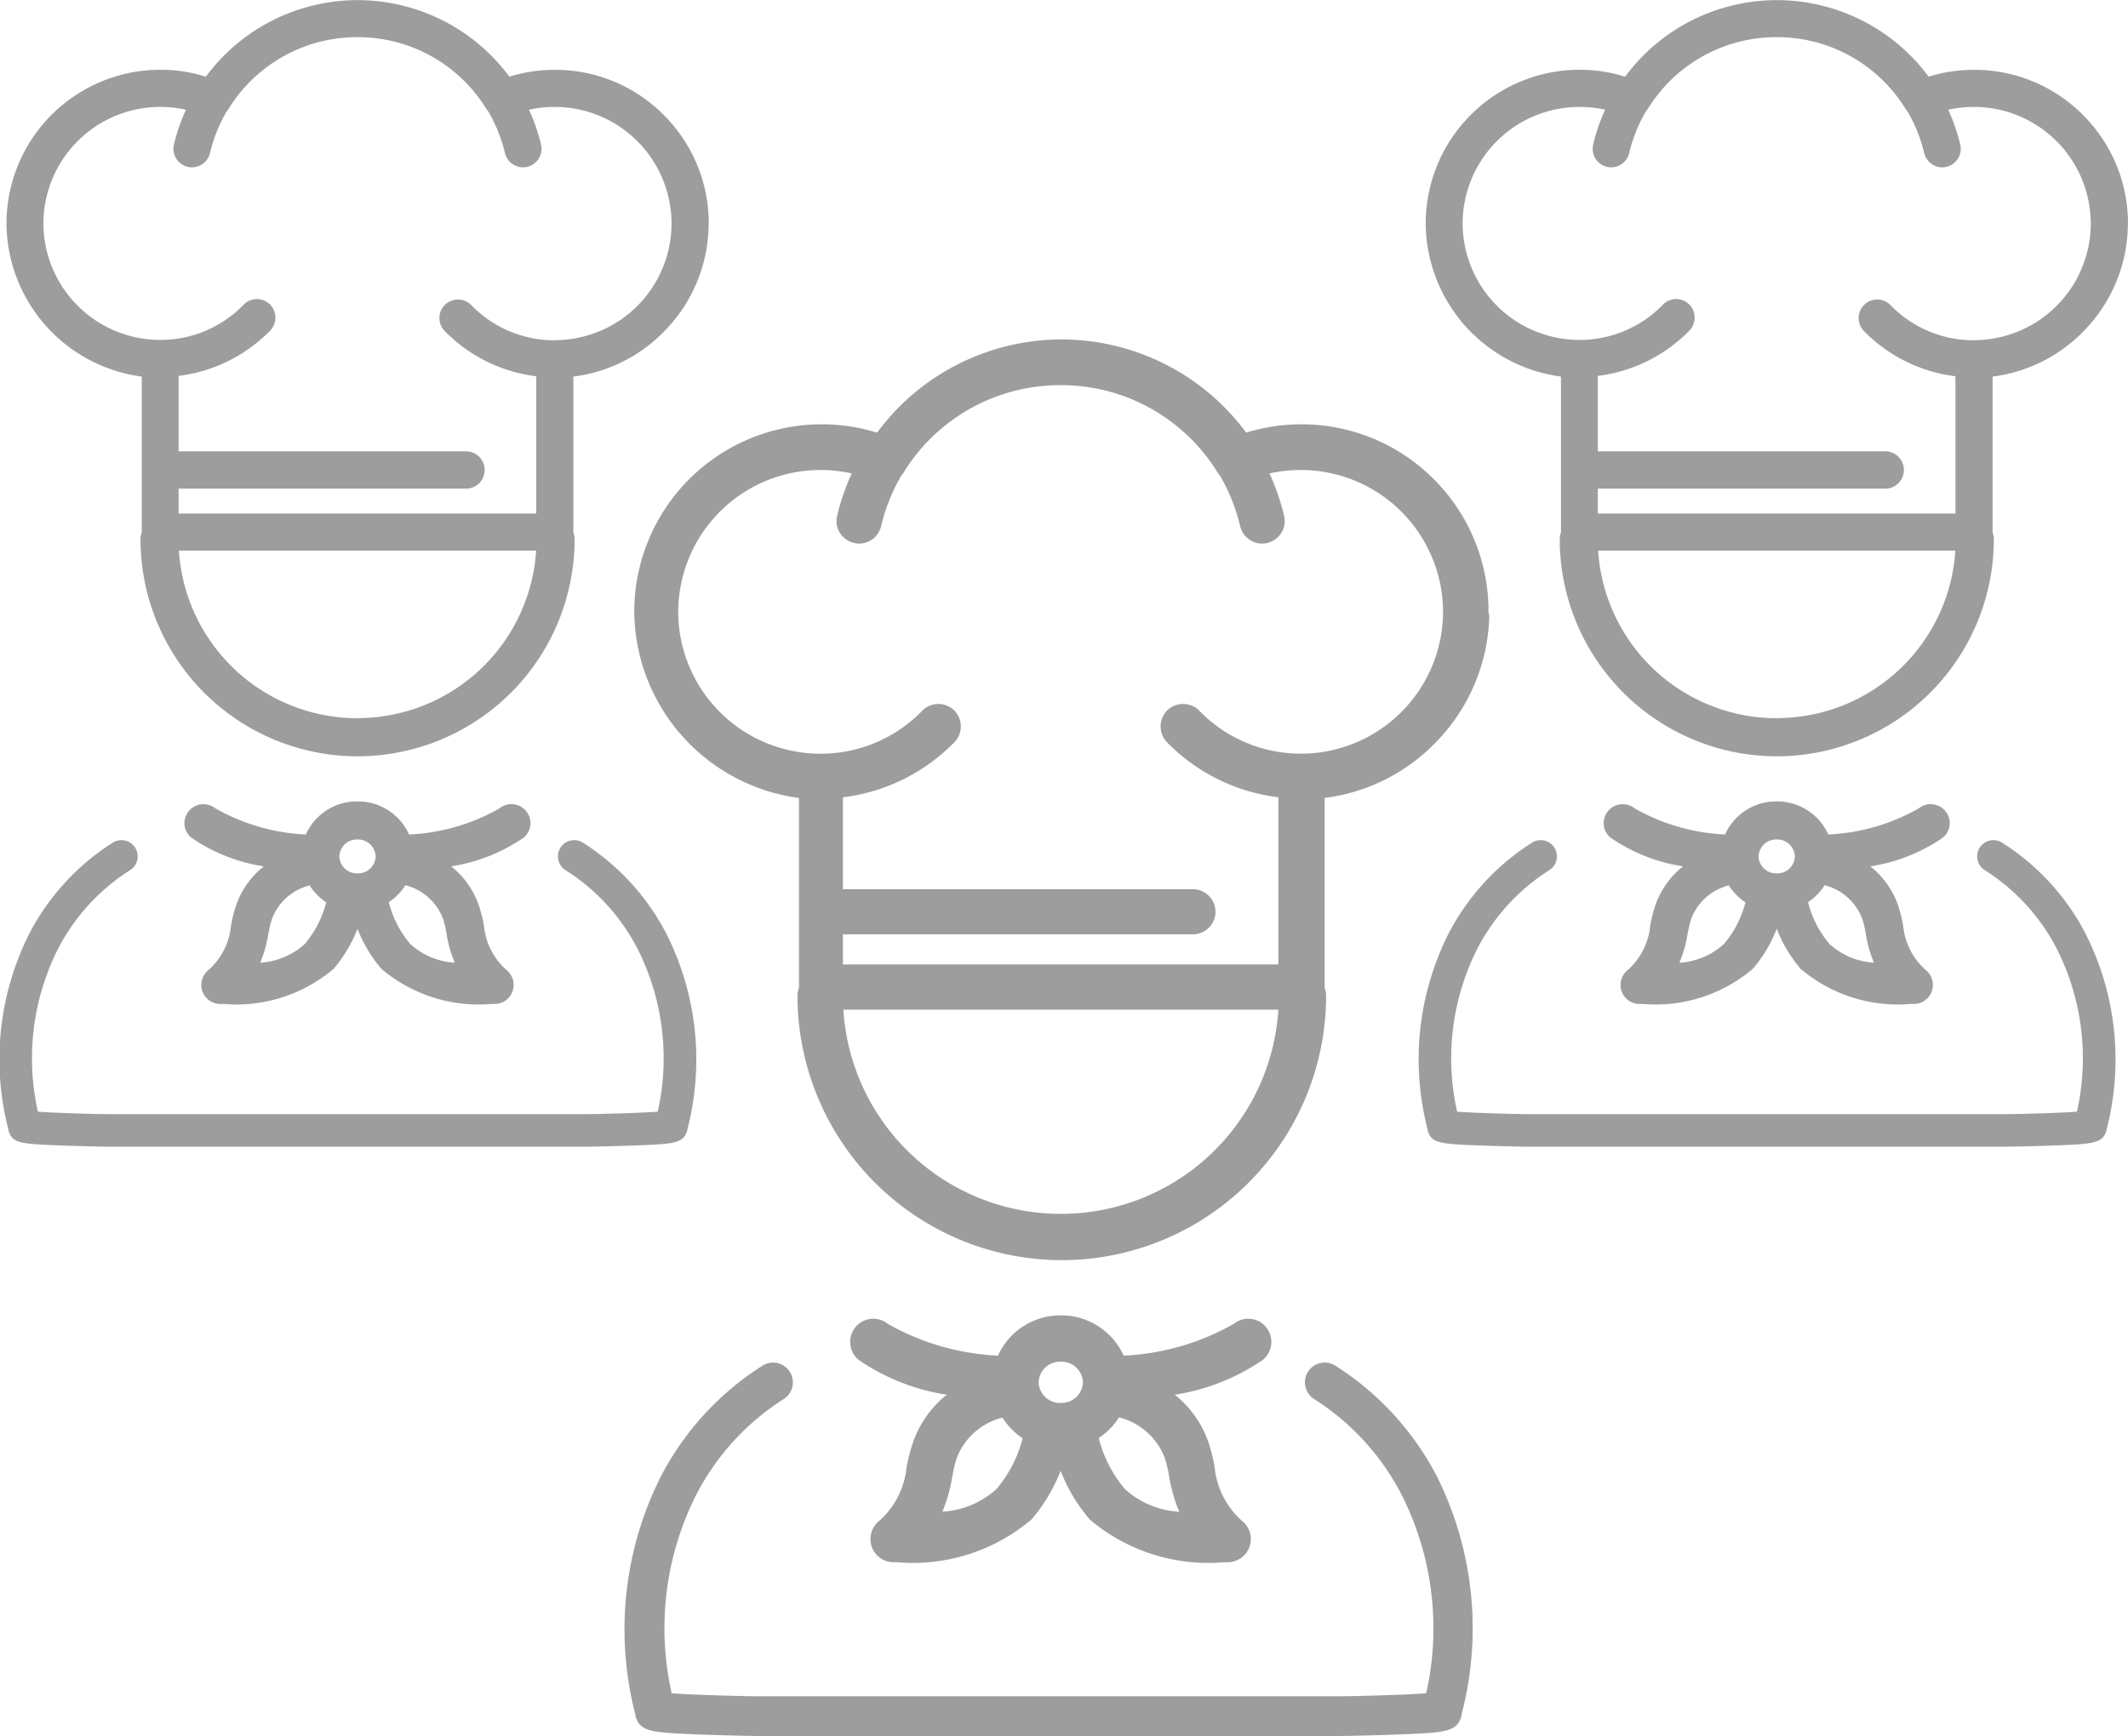 <svg xmlns="http://www.w3.org/2000/svg" width="34.185" height="27.892" viewBox="0 0 34.185 27.892"><g transform="translate(547.826 2441.549)"><g transform="translate(-537.777 -2436.094)"><path d="M-621.522,3204.88v-.05l0-.026a2.991,2.991,0,0,0-.9-2.081,2.99,2.99,0,0,0-2.1-.86,3,3,0,0,0-.892.134,3.7,3.7,0,0,0-.665-.691,3.7,3.7,0,0,0-2.3-.807,3.7,3.7,0,0,0-2.3.807,3.676,3.676,0,0,0-.665.692,2.924,2.924,0,0,0-.584-.12,3.067,3.067,0,0,0-.307-.015,3.012,3.012,0,0,0-3.009,3.009v.007a3.047,3.047,0,0,0,2.646,2.988v3.041s0,.006,0,.009v0a.366.366,0,0,0-.024.131,4.251,4.251,0,0,0,4.246,4.246,4.251,4.251,0,0,0,4.246-4.246.375.375,0,0,0-.024-.131v0s0,0,0-.009v-3.041a3.005,3.005,0,0,0,1.839-.949,3.008,3.008,0,0,0,.806-1.963v-.017h0Zm-6.869,9.67a3.5,3.5,0,0,1-3.494-3.281h6.988A3.5,3.5,0,0,1-628.391,3214.55Zm3.86-7.395a2.264,2.264,0,0,1-1.635-.689.358.358,0,0,0-.26-.109.36.36,0,0,0-.253.1.358.358,0,0,0-.109.255.359.359,0,0,0,.1.258,3.016,3.016,0,0,0,1.791.886v2.686h-6.995v-.484h5.622a.363.363,0,0,0,.363-.362.364.364,0,0,0-.363-.363h-5.622v-1.476a3.016,3.016,0,0,0,1.791-.886.364.364,0,0,0-.006-.514.364.364,0,0,0-.253-.1.36.36,0,0,0-.26.11,2.264,2.264,0,0,1-1.635.689,2.286,2.286,0,0,1-2.283-2.279,2.287,2.287,0,0,1,2.283-2.28,2.332,2.332,0,0,1,.505.055,3.658,3.658,0,0,0-.235.68.36.36,0,0,0,.044.274.362.362,0,0,0,.225.163.377.377,0,0,0,.084.01.362.362,0,0,0,.353-.278,2.957,2.957,0,0,1,.327-.817.338.338,0,0,0,.037-.05,2.951,2.951,0,0,1,2.52-1.4,2.95,2.95,0,0,1,2.52,1.4.336.336,0,0,0,.038.05,2.98,2.98,0,0,1,.327.817.361.361,0,0,0,.352.278.375.375,0,0,0,.084-.01.363.363,0,0,0,.225-.163.359.359,0,0,0,.044-.274,3.625,3.625,0,0,0-.235-.68,2.331,2.331,0,0,1,.505-.055,2.286,2.286,0,0,1,2.284,2.279A2.287,2.287,0,0,1-624.531,3207.156Z" transform="translate(635.384 -3200.5)" fill="#9d9d9d"/><path d="M-553.983,3537.521a.368.368,0,0,0-.232.082,3.94,3.94,0,0,1-1.77.511,1.1,1.1,0,0,0-1.01-.647,1.1,1.1,0,0,0-1.009.647,3.939,3.939,0,0,1-1.77-.511.376.376,0,0,0-.232-.082.372.372,0,0,0-.291.14.373.373,0,0,0-.079.274.371.371,0,0,0,.138.25,3.4,3.4,0,0,0,1.412.557,1.671,1.671,0,0,0-.547.779,2.7,2.7,0,0,0-.1.392,1.323,1.323,0,0,1-.459.874.373.373,0,0,0-.091.42.372.372,0,0,0,.343.227h.021l.04,0a2.944,2.944,0,0,0,2.153-.687,2.687,2.687,0,0,0,.468-.784,2.7,2.7,0,0,0,.468.784,2.944,2.944,0,0,0,2.154.687l.038,0h.023a.372.372,0,0,0,.343-.227.373.373,0,0,0-.091-.42,1.324,1.324,0,0,1-.46-.876,2.7,2.7,0,0,0-.095-.39,1.674,1.674,0,0,0-.547-.779,3.422,3.422,0,0,0,1.412-.557.371.371,0,0,0,.138-.25.371.371,0,0,0-.079-.274A.372.372,0,0,0-553.983,3537.521Zm-4.044,2.736a1.419,1.419,0,0,1-.87.365,2.522,2.522,0,0,0,.16-.571l-.013,0h.014a2.04,2.04,0,0,1,.066-.282,1.061,1.061,0,0,1,.738-.659,1.1,1.1,0,0,0,.324.332A2.025,2.025,0,0,1-558.027,3540.256Zm1.032-1.382a.345.345,0,0,1-.356-.332.345.345,0,0,1,.356-.332.345.345,0,0,1,.356.332A.345.345,0,0,1-556.995,3538.874Zm1.9,1.748a1.417,1.417,0,0,1-.87-.365,2.024,2.024,0,0,1-.42-.82,1.1,1.1,0,0,0,.325-.332,1.064,1.064,0,0,1,.738.659,2.071,2.071,0,0,1,.067.286A2.492,2.492,0,0,0-555.092,3540.622Z" transform="translate(563.987 -3521.786)" fill="#9d9d9d"/><path d="M-624.885,3555.6a4.635,4.635,0,0,0-1.638-1.781.318.318,0,0,0-.436.109.318.318,0,0,0,.11.436,3.99,3.99,0,0,1,1.4,1.537,4.758,4.758,0,0,1,.393,3.186c-.381.03-1.232.049-1.4.049h-9.321c-.169,0-1.02-.019-1.4-.049a4.757,4.757,0,0,1,.393-3.186,3.988,3.988,0,0,1,1.4-1.537.318.318,0,0,0,.109-.436.318.318,0,0,0-.436-.109,4.635,4.635,0,0,0-1.638,1.781,5.462,5.462,0,0,0-.41,3.835l0,.017c.074.26.249.267,1.09.3.414.015.825.022.884.022h9.321c.058,0,.47-.007.884-.022.841-.031,1.016-.038,1.09-.3l0-.017A5.462,5.462,0,0,0-624.885,3555.6Z" transform="translate(637.918 -3537.334)" fill="#9d9d9d"/></g><g transform="translate(-525.027 -2441.549)"><path d="M-623.977,3204.1v-.042l0-.021a2.456,2.456,0,0,0-.742-1.709,2.454,2.454,0,0,0-1.728-.706,2.469,2.469,0,0,0-.732.11,3.036,3.036,0,0,0-.546-.567,3.041,3.041,0,0,0-1.892-.663,3.036,3.036,0,0,0-1.892.663,3.014,3.014,0,0,0-.546.568,2.41,2.41,0,0,0-.48-.1c-.083-.008-.168-.012-.252-.012a2.473,2.473,0,0,0-2.471,2.471v.006a2.5,2.5,0,0,0,2.173,2.453v2.5s0,0,0,.007v0a.3.3,0,0,0-.02.108,3.491,3.491,0,0,0,3.487,3.487,3.491,3.491,0,0,0,3.487-3.487.308.308,0,0,0-.02-.108v0s0,0,0-.007v-2.5a2.468,2.468,0,0,0,1.51-.78,2.471,2.471,0,0,0,.662-1.612v-.014h0Zm-5.642,7.941a2.877,2.877,0,0,1-2.869-2.694h5.739A2.876,2.876,0,0,1-629.619,3212.039Zm3.17-6.073a1.859,1.859,0,0,1-1.343-.566.294.294,0,0,0-.213-.089.3.3,0,0,0-.208.084.294.294,0,0,0-.09.209.3.3,0,0,0,.084.212,2.477,2.477,0,0,0,1.471.728v2.206h-5.745v-.4h4.617a.3.3,0,0,0,.3-.3.3.3,0,0,0-.3-.3h-4.617v-1.212a2.477,2.477,0,0,0,1.471-.728.3.3,0,0,0-.005-.422.3.3,0,0,0-.208-.085.3.3,0,0,0-.213.091,1.858,1.858,0,0,1-1.342.566,1.878,1.878,0,0,1-1.875-1.872,1.878,1.878,0,0,1,1.875-1.872,1.934,1.934,0,0,1,.415.045,3.012,3.012,0,0,0-.193.559.3.3,0,0,0,.036.225.3.3,0,0,0,.185.134.314.314,0,0,0,.069.008.3.3,0,0,0,.289-.229,2.431,2.431,0,0,1,.269-.671.281.281,0,0,0,.031-.041,2.423,2.423,0,0,1,2.07-1.151,2.422,2.422,0,0,1,2.069,1.151.266.266,0,0,0,.031.041,2.451,2.451,0,0,1,.269.671.3.3,0,0,0,.289.229.313.313,0,0,0,.069-.008.3.3,0,0,0,.185-.134.3.3,0,0,0,.036-.225,3,3,0,0,0-.193-.559,1.932,1.932,0,0,1,.415-.045,1.878,1.878,0,0,1,1.875,1.872A1.878,1.878,0,0,1-626.449,3205.966Z" transform="translate(635.362 -3200.5)" fill="#9d9d9d"/><path d="M-555.126,3537.511a.3.3,0,0,0-.191.067,3.229,3.229,0,0,1-1.454.42.9.9,0,0,0-.829-.532.9.9,0,0,0-.829.532,3.229,3.229,0,0,1-1.453-.42.31.31,0,0,0-.191-.067.305.305,0,0,0-.239.115.307.307,0,0,0-.065.226.3.3,0,0,0,.113.2,2.789,2.789,0,0,0,1.16.458,1.372,1.372,0,0,0-.45.64,2.233,2.233,0,0,0-.078.322,1.086,1.086,0,0,1-.377.718.307.307,0,0,0-.075.345.305.305,0,0,0,.282.186h.017l.033,0a2.417,2.417,0,0,0,1.769-.564,2.216,2.216,0,0,0,.384-.644,2.222,2.222,0,0,0,.384.644,2.416,2.416,0,0,0,1.769.564l.031,0h.019a.305.305,0,0,0,.281-.186.307.307,0,0,0-.074-.345,1.087,1.087,0,0,1-.378-.719,2.191,2.191,0,0,0-.078-.321,1.373,1.373,0,0,0-.45-.64,2.808,2.808,0,0,0,1.16-.458.305.305,0,0,0,.113-.2.306.306,0,0,0-.065-.226A.305.305,0,0,0-555.126,3537.511Zm-3.321,2.247a1.162,1.162,0,0,1-.715.3,2.068,2.068,0,0,0,.132-.469l-.011,0h.012a1.681,1.681,0,0,1,.055-.232.873.873,0,0,1,.606-.541.9.9,0,0,0,.266.272A1.665,1.665,0,0,1-558.447,3539.758Zm.848-1.135a.283.283,0,0,1-.292-.272.284.284,0,0,1,.292-.273.284.284,0,0,1,.292.273A.283.283,0,0,1-557.6,3538.623Zm1.563,1.435a1.161,1.161,0,0,1-.715-.3,1.661,1.661,0,0,1-.345-.673.9.9,0,0,0,.266-.272.876.876,0,0,1,.606.542,1.688,1.688,0,0,1,.055.235A2.04,2.04,0,0,0-556.037,3540.058Z" transform="translate(563.342 -3524.589)" fill="#9d9d9d"/><path d="M-627.215,3555.272a3.806,3.806,0,0,0-1.345-1.463.261.261,0,0,0-.358.09.261.261,0,0,0,.09.358,3.275,3.275,0,0,1,1.153,1.262,3.907,3.907,0,0,1,.323,2.616c-.313.024-1.012.04-1.151.04h-7.655c-.139,0-.838-.016-1.151-.04a3.907,3.907,0,0,1,.323-2.616,3.275,3.275,0,0,1,1.153-1.262.261.261,0,0,0,.09-.358.261.261,0,0,0-.358-.09,3.807,3.807,0,0,0-1.345,1.463,4.485,4.485,0,0,0-.337,3.149l0,.014c.061.214.2.219.9.245.34.012.678.018.726.018h7.655c.048,0,.386-.006.726-.018.69-.025.834-.031.9-.245l0-.014A4.485,4.485,0,0,0-627.215,3555.272Z" transform="translate(637.918 -3540.272)" fill="#9d9d9d"/></g><g transform="translate(-547.826 -2441.549)"><path d="M-623.977,3204.1v-.042l0-.021a2.456,2.456,0,0,0-.742-1.709,2.454,2.454,0,0,0-1.728-.706,2.469,2.469,0,0,0-.732.11,3.036,3.036,0,0,0-.546-.567,3.041,3.041,0,0,0-1.892-.663,3.036,3.036,0,0,0-1.892.663,3.014,3.014,0,0,0-.546.568,2.41,2.41,0,0,0-.48-.1c-.083-.008-.168-.012-.252-.012a2.473,2.473,0,0,0-2.471,2.471v.006a2.5,2.5,0,0,0,2.173,2.453v2.5s0,0,0,.007v0a.3.3,0,0,0-.02.108,3.491,3.491,0,0,0,3.487,3.487,3.491,3.491,0,0,0,3.487-3.487.308.308,0,0,0-.02-.108v0s0,0,0-.007v-2.5a2.468,2.468,0,0,0,1.51-.78,2.471,2.471,0,0,0,.662-1.612v-.014h0Zm-5.642,7.941a2.877,2.877,0,0,1-2.869-2.694h5.739A2.876,2.876,0,0,1-629.619,3212.039Zm3.17-6.073a1.859,1.859,0,0,1-1.343-.566.294.294,0,0,0-.213-.089.3.3,0,0,0-.208.084.294.294,0,0,0-.09.209.3.3,0,0,0,.084.212,2.477,2.477,0,0,0,1.471.728v2.206h-5.745v-.4h4.617a.3.3,0,0,0,.3-.3.3.3,0,0,0-.3-.3h-4.617v-1.212a2.477,2.477,0,0,0,1.471-.728.3.3,0,0,0-.005-.422.3.3,0,0,0-.208-.085.3.3,0,0,0-.213.091,1.858,1.858,0,0,1-1.342.566,1.878,1.878,0,0,1-1.875-1.872,1.878,1.878,0,0,1,1.875-1.872,1.934,1.934,0,0,1,.415.045,3.012,3.012,0,0,0-.193.559.3.3,0,0,0,.036.225.3.3,0,0,0,.185.134.314.314,0,0,0,.069.008.3.3,0,0,0,.289-.229,2.431,2.431,0,0,1,.269-.671.281.281,0,0,0,.031-.041,2.423,2.423,0,0,1,2.07-1.151,2.422,2.422,0,0,1,2.069,1.151.266.266,0,0,0,.031.041,2.451,2.451,0,0,1,.269.671.3.3,0,0,0,.289.229.313.313,0,0,0,.069-.008.3.3,0,0,0,.185-.134.3.3,0,0,0,.036-.225,3,3,0,0,0-.193-.559,1.932,1.932,0,0,1,.415-.045,1.878,1.878,0,0,1,1.875,1.872A1.878,1.878,0,0,1-626.449,3205.966Z" transform="translate(635.362 -3200.5)" fill="#9d9d9d"/><path d="M-555.126,3537.511a.3.3,0,0,0-.191.067,3.229,3.229,0,0,1-1.454.42.9.9,0,0,0-.829-.532.9.9,0,0,0-.829.532,3.229,3.229,0,0,1-1.453-.42.31.31,0,0,0-.191-.067.305.305,0,0,0-.239.115.307.307,0,0,0-.065.226.3.3,0,0,0,.113.2,2.789,2.789,0,0,0,1.16.458,1.372,1.372,0,0,0-.45.64,2.233,2.233,0,0,0-.078.322,1.086,1.086,0,0,1-.377.718.307.307,0,0,0-.075.345.305.305,0,0,0,.282.186h.017l.033,0a2.417,2.417,0,0,0,1.769-.564,2.216,2.216,0,0,0,.384-.644,2.222,2.222,0,0,0,.384.644,2.416,2.416,0,0,0,1.769.564l.031,0h.019a.305.305,0,0,0,.281-.186.307.307,0,0,0-.074-.345,1.087,1.087,0,0,1-.378-.719,2.191,2.191,0,0,0-.078-.321,1.373,1.373,0,0,0-.45-.64,2.808,2.808,0,0,0,1.16-.458.305.305,0,0,0,.113-.2.306.306,0,0,0-.065-.226A.305.305,0,0,0-555.126,3537.511Zm-3.321,2.247a1.162,1.162,0,0,1-.715.3,2.068,2.068,0,0,0,.132-.469l-.011,0h.012a1.681,1.681,0,0,1,.055-.232.873.873,0,0,1,.606-.541.9.9,0,0,0,.266.272A1.665,1.665,0,0,1-558.447,3539.758Zm.848-1.135a.283.283,0,0,1-.292-.272.284.284,0,0,1,.292-.273.284.284,0,0,1,.292.273A.283.283,0,0,1-557.6,3538.623Zm1.563,1.435a1.161,1.161,0,0,1-.715-.3,1.661,1.661,0,0,1-.345-.673.9.9,0,0,0,.266-.272.876.876,0,0,1,.606.542,1.688,1.688,0,0,1,.055.235A2.04,2.04,0,0,0-556.037,3540.058Z" transform="translate(563.342 -3524.589)" fill="#9d9d9d"/><path d="M-627.215,3555.272a3.806,3.806,0,0,0-1.345-1.463.261.261,0,0,0-.358.09.261.261,0,0,0,.09.358,3.275,3.275,0,0,1,1.153,1.262,3.907,3.907,0,0,1,.323,2.616c-.313.024-1.012.04-1.151.04h-7.655c-.139,0-.838-.016-1.151-.04a3.907,3.907,0,0,1,.323-2.616,3.275,3.275,0,0,1,1.153-1.262.261.261,0,0,0,.09-.358.261.261,0,0,0-.358-.09,3.807,3.807,0,0,0-1.345,1.463,4.485,4.485,0,0,0-.337,3.149l0,.014c.061.214.2.219.9.245.34.012.678.018.726.018h7.655c.048,0,.386-.006.726-.018.69-.025.834-.031.9-.245l0-.014A4.485,4.485,0,0,0-627.215,3555.272Z" transform="translate(637.918 -3540.272)" fill="#9d9d9d"/></g></g></svg>